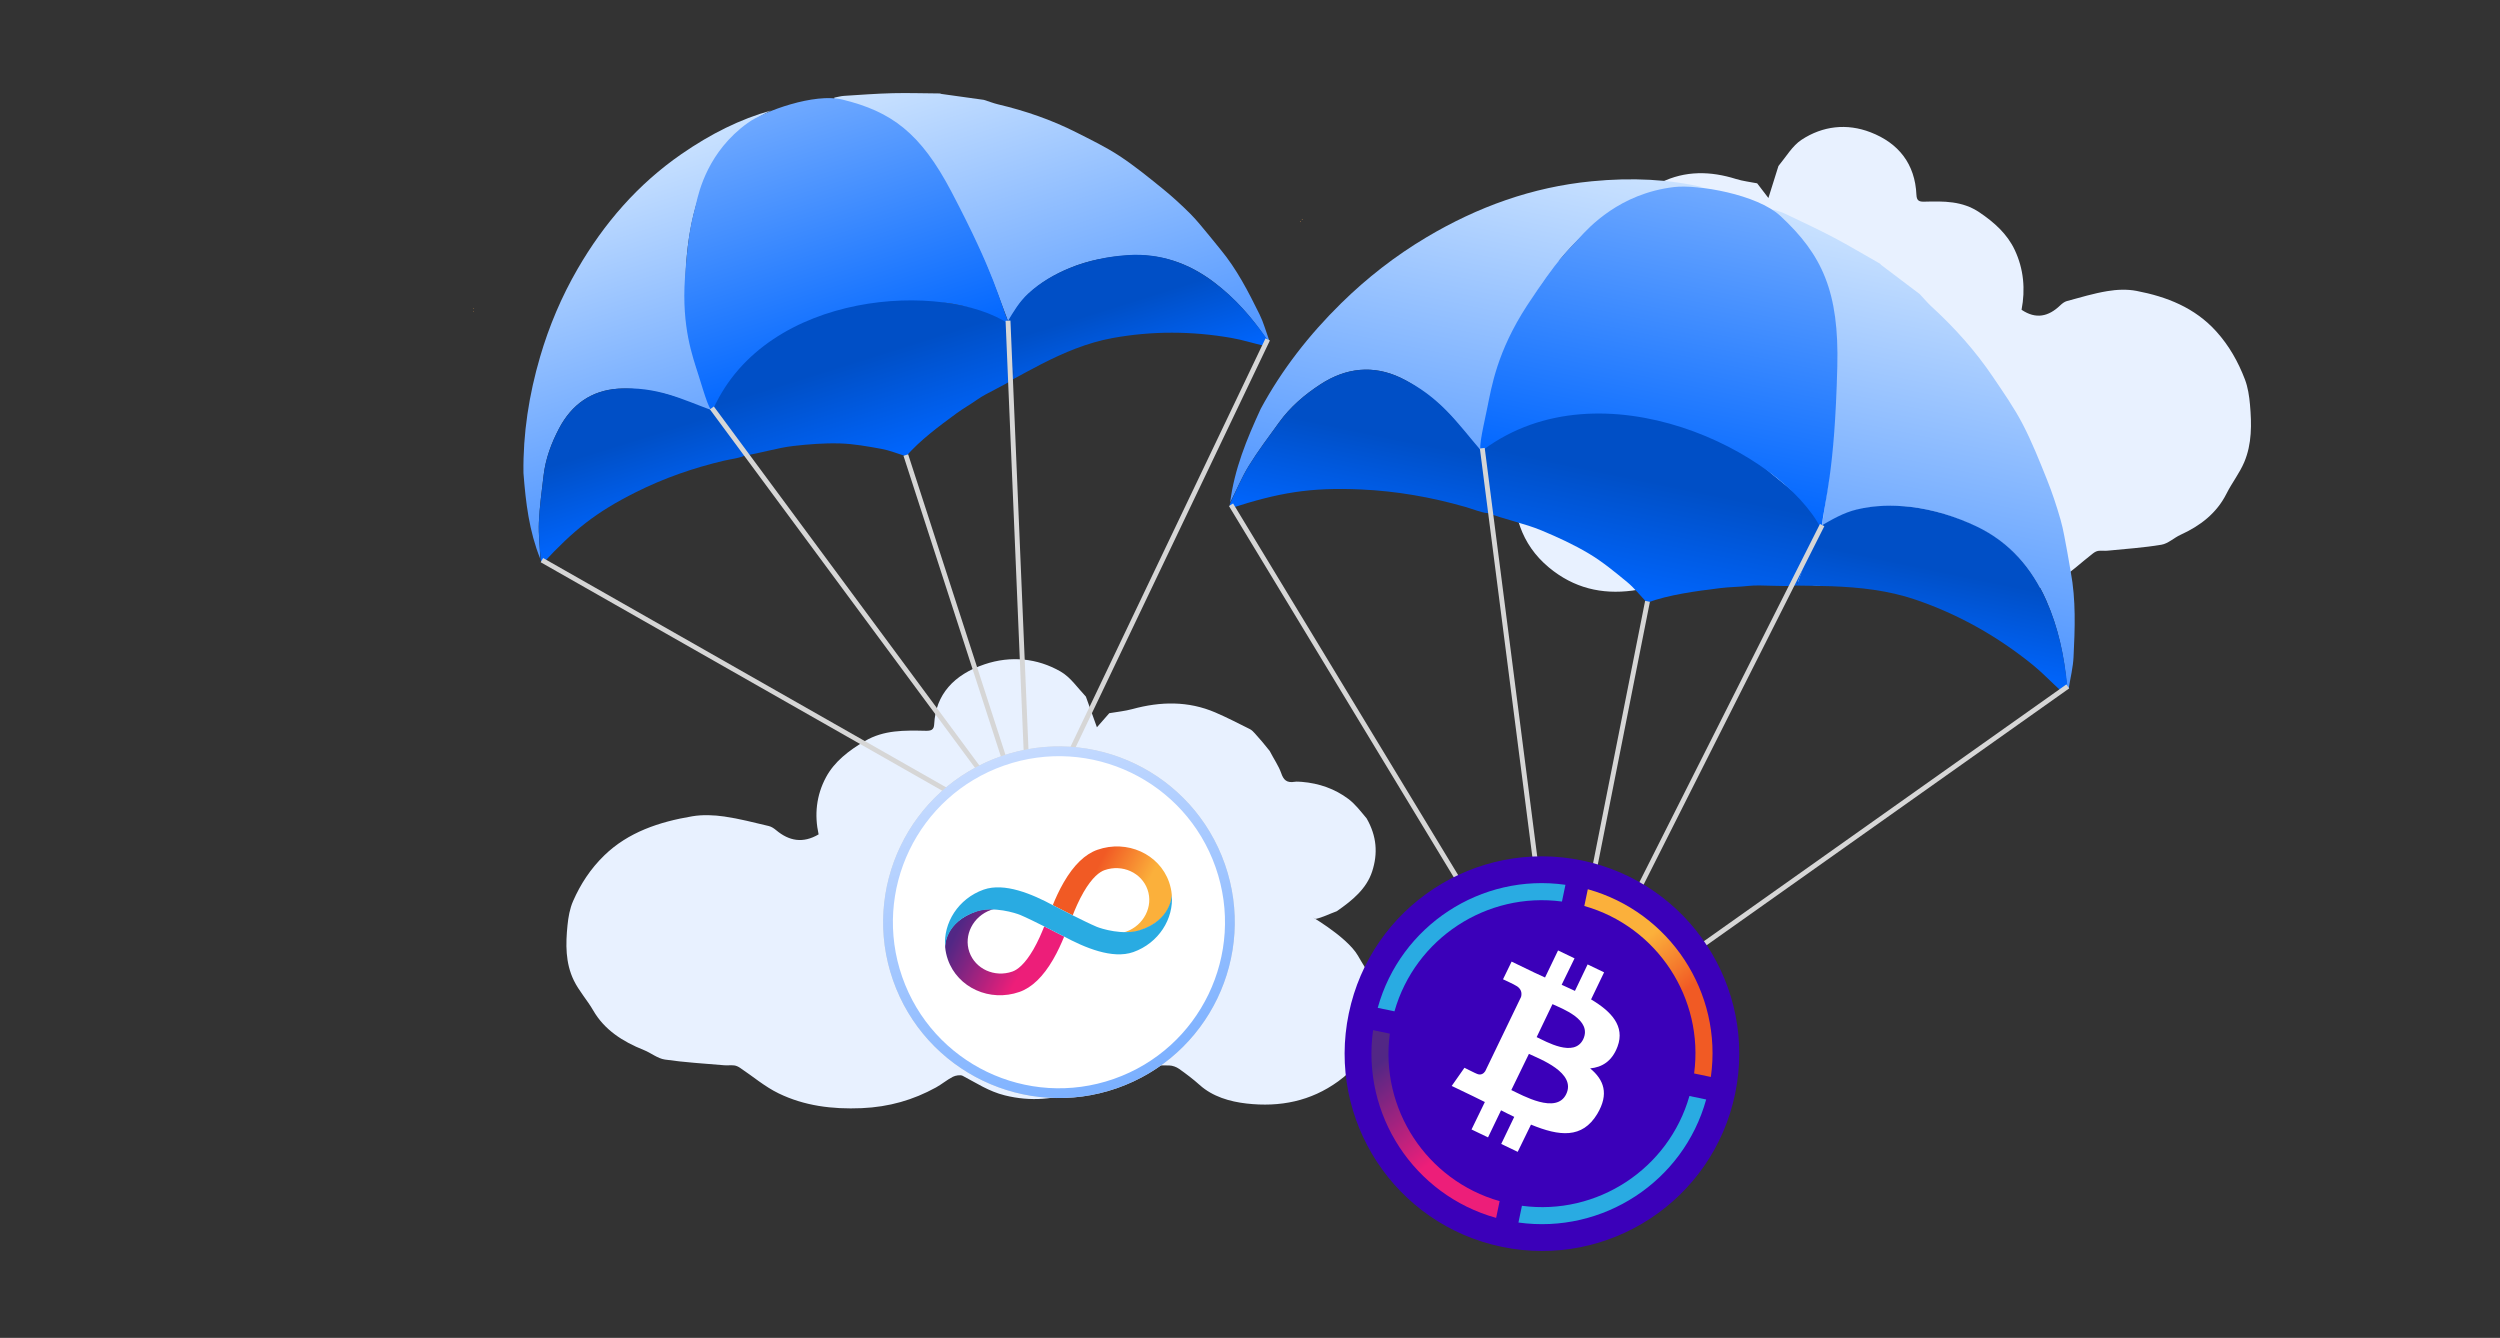 <!-- source: DFINITY foundation -->
<svg width="512" height="274" viewBox="0 0 512 274" fill="none" xmlns="http://www.w3.org/2000/svg">
    <rect x="0" y="0" width="512" height="274" fill="#333333" stroke="none"/>
    <path d="M324.012 52.217C320.745 52.522 317.812 53.735 315.347 55.849C314.051 56.961 313.077 58.45 311.924 60.025C310.023 63.829 309.809 67.522 310.888 71.344C311.929 75.03 314.525 77.517 317.495 79.869C318.89 80.449 320.097 81.177 321.403 81.506C326.702 82.84 331.278 81.101 335.134 77.584C336.382 76.445 337.075 76.598 338.286 77.247C343.429 80.005 348.874 80.559 354.471 79.028C355.847 78.651 356.549 78.851 357.423 79.978C360.825 84.359 365.252 86.812 370.923 86.923C374.232 86.988 377.306 86.249 380.227 84.735C380.288 84.933 380.337 85.008 380.317 85.04C373.785 95.185 358.438 95.551 351.403 85.697C350.702 84.714 350.123 84.566 348.957 84.885C343.368 86.415 337.857 86.008 332.741 83.26C331.057 82.355 330.308 82.625 329.004 83.795C324.867 87.512 320.035 88.519 314.582 86.76C314.408 86.698 314.348 86.652 314.204 86.621C314.122 86.636 313.956 86.66 313.956 86.66C314.402 87.693 313.981 88.46 313.501 89.439C312.122 92.258 310.138 95.189 310.026 98.137C309.766 105.017 311.414 111.389 317.218 116.217C322.32 120.461 328.053 121.771 334.284 120.96C337.427 120.551 340.616 119.481 343.021 117.002C344.221 115.766 345.533 114.629 346.872 113.543C347.36 113.148 348.07 112.839 348.687 112.824C351.567 112.749 354.451 112.772 357.333 112.812C357.783 112.818 358.301 112.994 358.667 113.259C360.975 114.932 363.035 117.153 365.582 118.245C369.923 120.105 374.498 120.589 379.308 119.222C382.34 118.359 384.626 116.568 387.175 115.039C387.606 114.781 388.513 114.954 389.01 115.249C390.122 115.907 391.066 116.842 392.162 117.533C396.385 120.192 400.862 121.697 405.989 121.949C411.525 122.221 416.692 121.441 421.448 118.797C424.059 117.347 426.259 115.159 428.659 113.324C428.971 113.086 429.361 112.868 429.739 112.816C430.354 112.731 430.994 112.843 431.614 112.781C435.301 112.414 439.01 112.171 442.657 111.56C444.031 111.33 445.223 110.147 446.56 109.535C450.595 107.69 453.952 105.156 456.004 101.07C457.103 98.88 458.664 96.905 459.615 94.662C461.207 90.905 461.147 86.867 460.798 82.877C460.644 81.123 460.374 79.311 459.75 77.681C458.38 74.105 456.529 70.801 453.914 67.9C449.492 62.994 443.757 60.767 437.535 59.571C435.62 59.203 433.527 59.3 431.588 59.621C428.79 60.083 426.049 60.916 423.302 61.656C422.796 61.793 422.313 62.176 421.921 62.551C419.532 64.838 416.959 65.434 414.015 63.442C414.821 59.265 414.454 55.094 412.625 51.203C411.076 47.907 408.434 45.551 405.393 43.494C401.866 41.109 398.031 41.205 394.121 41.301C393.103 41.326 392.539 41.166 392.485 39.905C392.21 33.565 388.822 29.303 383.083 27.089C378.227 25.216 373.288 25.778 368.951 28.63C367.078 29.862 365.833 32.05 364.225 33.998C363.546 36.128 362.944 38.064 362.169 40.554C361.291 39.406 360.579 38.475 359.867 37.544C358.427 37.258 356.947 37.098 355.554 36.662C350.312 35.019 345.152 34.911 340.135 37.375C337.93 38.458 335.814 39.722 333.679 40.941C333.312 41.15 333.015 41.518 332.746 41.86C331.831 43.021 330.943 44.202 329.977 45.624C329.2 47.362 328.308 48.797 327.836 50.36C327.408 51.778 326.837 52.499 325.301 52.201C324.888 52.12 324.443 52.207 324.012 52.217ZM387.366 76.925C387.714 75.888 388.28 75.903 389.244 76.279C394.176 78.204 399.099 78.188 403.95 75.925C404.422 75.705 404.907 75.512 405.619 75.206C401.07 83.133 389.743 85.382 383.946 82.136C385.044 80.484 386.144 78.829 387.366 76.925Z" fill="#E8F1FF"/>
    <path d="M266.596 160.124C270.188 160.417 273.412 161.579 276.121 163.605C277.547 164.671 278.617 166.098 279.884 167.607C281.974 171.253 282.21 174.792 281.024 178.454C279.879 181.987 277.025 184.371 273.76 186.624C272.226 187.18 270.9 187.878 269.464 188.193C266.596 186.624 275.755 191.529 278.151 195.796C279.667 198.497 281.849 201.306 281.971 204.131C282.258 210.725 280.445 216.831 274.065 221.458C268.456 225.525 262.154 226.781 255.304 226.004C251.848 225.612 248.343 224.586 245.698 222.21C244.38 221.026 242.938 219.936 241.466 218.896C240.929 218.517 240.149 218.221 239.47 218.206C236.304 218.135 233.134 218.157 229.965 218.195C229.47 218.201 228.901 218.37 228.499 218.623C225.961 220.227 223.697 222.355 220.896 223.401C216.124 225.184 211.095 225.648 205.807 224.337C202.474 223.511 199.961 221.794 197.158 220.329C196.685 220.082 195.688 220.248 195.141 220.53C193.919 221.161 192.881 222.057 191.676 222.719C187.034 225.268 182.112 226.709 176.475 226.951C170.39 227.212 164.709 226.464 159.48 223.931C156.611 222.54 154.192 220.444 151.554 218.686C151.211 218.457 150.782 218.248 150.367 218.198C149.691 218.117 148.987 218.224 148.305 218.165C144.252 217.814 140.174 217.581 136.165 216.995C134.655 216.774 133.345 215.641 131.874 215.054C127.439 213.286 123.748 210.858 121.493 206.942C120.284 204.843 118.568 202.95 117.523 200.801C115.772 197.201 115.839 193.331 116.223 189.507C116.391 187.827 116.688 186.09 117.374 184.528C118.88 181.1 120.916 177.934 123.79 175.154C128.651 170.452 134.956 168.318 141.796 167.172C143.902 166.819 146.202 166.913 148.333 167.22C151.41 167.663 154.423 168.461 157.443 169.171C158 169.301 158.53 169.669 158.961 170.028C161.588 172.22 164.416 172.791 167.652 170.882C166.767 166.879 167.17 162.882 169.18 159.153C170.883 155.995 173.788 153.736 177.131 151.765C181.008 149.48 185.225 149.572 189.523 149.663C190.642 149.687 191.262 149.534 191.322 148.326C191.623 142.25 195.348 138.166 201.657 136.044C206.995 134.249 212.426 134.787 217.193 137.52C219.252 138.701 220.621 140.798 222.388 142.665C223.135 144.706 223.797 146.561 224.649 148.948C225.614 147.847 226.397 146.955 227.18 146.063C228.763 145.788 230.389 145.636 231.921 145.217C237.683 143.643 243.356 143.54 248.872 145.901C251.295 146.939 253.621 148.15 255.969 149.318C256.372 149.519 256.698 149.872 256.995 150.199C258 151.311 258.977 152.444 260.039 153.806C260.893 155.472 261.873 156.847 262.392 158.345C262.862 159.704 263.49 160.395 265.179 160.109C265.633 160.032 266.123 160.115 266.596 160.124Z" fill="#E8F1FF"/>
    <path d="M266.719 44.841C266.792 44.898 266.781 44.944 266.705 44.998C266.671 45.012 266.61 44.926 266.61 44.926C266.61 44.926 266.666 44.837 266.719 44.841Z" fill="#F0A354"/>
    <path d="M266.347 45.333C266.414 45.399 266.4 45.442 266.32 45.483C266.286 45.491 266.229 45.401 266.229 45.401C266.229 45.401 266.296 45.319 266.347 45.333Z" fill="#F0A354"/>
    <path d="M334.949 61.441C335.013 61.57 335 61.689 334.974 61.897C334.818 61.921 334.674 61.855 334.504 61.714C334.609 61.569 334.74 61.5 334.949 61.441Z" fill="#D99823"/>
    <path d="M258.2 83.715C262.556 75.657 268.134 68.536 274.654 62.123C279.952 56.912 285.772 52.386 292.155 48.589C302.613 42.367 313.807 38.308 325.98 37.126C334.288 36.32 341.88 36.709 348.986 38.405C341.699 37.993 335.121 40.121 329.18 44.17C324.817 47.144 321.152 50.913 317.934 55.105C312.331 62.406 308.29 70.525 305.743 79.329C304.607 83.259 304.139 87.383 303.305 91.642C303.16 92.148 303.077 92.429 302.92 92.663C300.153 89.022 297.701 85.196 294.156 82.358C291.84 80.503 289.449 78.593 286.793 77.34C281.195 74.701 275.651 75.314 270.444 78.701C267.176 80.827 264.249 83.331 261.958 86.507C259.842 89.442 257.646 92.333 255.754 95.408C254.266 97.825 253.187 100.493 251.924 102.935C252.818 96.047 255.289 90.03 258.2 83.715Z" fill="url(#paint0_linear_5302_36787)"/>
    <path d="M385.006 53.988C385.154 54.1 385.185 54.199 385.252 54.251C387.858 56.229 390.466 58.202 393.161 60.231C394.007 61.111 394.713 61.997 395.539 62.752C400.302 67.111 404.586 71.891 408.193 77.247C410.293 80.366 412.47 83.468 414.206 86.789C416.124 90.46 417.662 94.34 419.208 98.193C420.287 100.882 421.202 103.65 422.002 106.436C422.609 108.555 422.935 110.755 423.358 112.924C423.625 114.3 423.824 115.69 424.082 117.068C425.169 122.879 424.951 128.74 424.66 134.59C424.557 136.669 424.039 138.728 423.686 140.911C423.662 141.025 423.545 141.012 423.457 140.902C423.331 140.568 423.279 140.345 423.259 140.12C422.739 134.145 421.452 128.372 419.016 122.853C416.047 116.125 411.418 111.065 404.741 107.883C400.553 105.886 396.191 104.407 391.603 103.876C387.912 103.448 384.183 103.504 380.493 104.401C377.784 105.06 375.463 106.428 373.11 107.79C373.72 103.515 374.443 99.253 374.907 94.963C375.355 90.812 375.655 86.636 375.797 82.464C375.908 79.226 375.817 75.966 375.552 72.737C375.342 70.175 374.843 67.621 374.276 65.108C373.511 61.719 372.851 58.259 371.607 55.037C370.223 51.453 368.356 48.022 365.403 45.369C364.627 44.672 363.847 43.979 363.069 43.284C363.123 43.17 363.177 43.056 363.232 42.942C363.963 43.189 364.729 43.365 365.421 43.696C368.814 45.315 372.231 46.895 375.556 48.646C378.726 50.315 381.794 52.177 385.006 53.988Z" fill="url(#paint1_linear_5302_36787)"/>
    <path d="M303.248 92.006C303.334 91.889 304.905 91.331 304.849 91.182C309.239 86.564 314.91 84.518 320.946 83.303C327.711 81.942 334.475 82.054 341.182 83.753C347.954 85.468 353.788 88.957 359.229 93.491C359.754 94.103 360.197 94.556 360.633 95.016C363.022 97.54 367.715 100.625 370.007 103.235C371.431 104.855 371.708 105.933 372.986 107.779C371.117 111.534 369.669 115.638 367.94 119.904C365.265 120.242 360.706 119.703 358.121 119.993C356.182 120.21 354.217 120.205 352.283 120.447C347.118 121.093 341.952 121.763 337.313 123.426C335.858 121.899 334.673 120.387 333.225 119.195C330.72 117.133 328.189 115.039 325.416 113.382C322.325 111.537 319.014 110.017 315.685 108.629C312.305 107.22 308.212 106.391 304.735 105.069C304.193 100.929 303.569 93.091 303.248 92.006Z" fill="url(#paint2_linear_5302_36787)"/>
    <path d="M303.326 92.303C304.01 96.087 304.521 101.486 304.887 105.009C304.608 105.442 300.669 103.937 300.142 103.827C293.059 101.799 285.966 100.565 278.728 100.241C268.266 99.772 261.871 100.915 252.105 104.068C252.281 103.218 251.691 104.117 251.895 103.171C253.187 100.495 254.266 97.826 255.754 95.41C257.647 92.335 259.843 89.443 261.958 86.509C264.249 83.332 267.176 80.828 270.444 78.702C275.651 75.315 281.196 74.702 286.793 77.341C294.857 81.143 298.52 86.711 303.326 92.303Z" fill="url(#paint3_linear_5302_36787)"/>
    <path d="M372.86 107.739C375.214 106.376 377.534 105.008 380.243 104.35C383.934 103.453 387.662 103.397 391.353 103.824C395.941 104.355 400.606 105.815 404.795 107.811C411.471 110.993 416.113 116.25 419.082 122.978C421.662 128.823 422.779 134.539 423.429 140.841C423.128 141.129 422.516 141.317 422.097 141.502C420.123 139.721 418.341 137.815 416.333 136.186C409.106 130.322 401.1 125.807 392.277 122.802C386.689 120.9 380.881 120.277 375.021 120.057C372.696 119.97 370.367 119.979 367.929 119.926C369.557 116.073 369.29 114.859 372.855 107.737C372.855 107.737 372.859 107.739 372.86 107.739Z" fill="url(#paint4_linear_5302_36787)"/>
    <path d="M364.631 44.233C359.814 39.767 347.621 37.749 342.88 38.305C331.675 39.617 325.36 46.628 323.471 48.702C321.109 51.294 319.018 52.923 312.733 62.585C306.551 72.09 305.472 79.294 304.606 83.458C303.515 88.698 302.461 93.097 303.785 92.117C328.001 74.191 364.837 92.348 373.008 108.344C373.756 102.053 375.726 96.997 376.28 75.108C376.668 59.772 373.208 52.184 364.631 44.233Z" fill="url(#paint5_linear_5302_36787)"/>
    <path d="M423.485 140.572L319.325 214.358M319.325 214.358L373.176 107.538M319.325 214.358L303.573 91.793M319.325 214.358L252.11 103.368M319.325 214.358L337.411 123.151" stroke="#D6D6D6"/>
    <g clip-path="url(#clip0_5302_36787)">
        <path d="M324.022 176.232C345.867 180.778 359.895 202.177 355.349 224.022C350.803 245.867 329.404 259.895 307.559 255.349C285.713 250.803 271.686 229.404 276.232 207.558C280.778 185.713 302.177 171.686 324.022 176.232Z" fill="#3B00B9"/>
        <path fill-rule="evenodd" clip-rule="evenodd" d="M284.634 211.692C282.578 227.085 292.185 241.741 307.12 245.995L306.407 249.424C289.59 244.732 278.8 228.271 281.206 210.979L284.634 211.692Z" fill="url(#paint6_linear_5302_36787)"/>
        <path fill-rule="evenodd" clip-rule="evenodd" d="M319.889 184.635C304.497 182.579 289.841 192.186 285.587 207.121L282.158 206.408C286.806 189.582 303.32 178.757 320.603 181.207L319.889 184.635Z" fill="#29ABE2"/>
        <path fill-rule="evenodd" clip-rule="evenodd" d="M346.955 219.846C349.011 204.453 339.405 189.797 324.469 185.543L325.183 182.114C341.999 186.806 352.833 203.276 350.383 220.559L346.955 219.846Z" fill="url(#paint7_linear_5302_36787)"/>
        <path fill-rule="evenodd" clip-rule="evenodd" d="M311.692 246.946C327.085 249.003 341.74 239.396 345.995 224.461L349.423 225.174C344.775 242 328.27 252.781 310.978 250.375L311.692 246.946Z" fill="#29ABE2"/>
        <path d="M331.272 214.335C332.827 210.165 330.016 207.149 325.852 204.678L328.519 199.134L325.142 197.514L322.547 202.935C321.669 202.523 320.748 202.102 319.827 201.681L322.466 196.269L319.089 194.649L316.422 200.193C315.667 199.853 314.957 199.521 314.246 199.19L309.579 196.935L307.817 200.558C307.817 200.558 310.326 201.722 310.273 201.757C311.65 202.41 311.713 203.432 311.513 204.17C309.079 209.258 306.609 214.293 304.175 219.381C303.908 219.784 303.331 220.352 302.375 219.878C302.41 219.931 299.919 218.679 299.919 218.679L297.31 222.401L301.687 224.504C302.521 224.906 303.31 225.3 304.099 225.694L301.37 231.316L304.747 232.936L307.414 227.392C308.327 227.857 309.239 228.322 310.116 228.734L307.449 234.278L310.826 235.898L313.546 230.319C319.374 232.724 324.037 233.236 327.114 228.144C329.576 224.025 328.481 221.137 325.663 218.808C328.051 218.572 330.13 217.399 331.272 214.335ZM320.762 224.071C318.74 228.282 311.814 224.318 309.516 223.244L313.122 215.832C315.376 216.897 322.865 219.694 320.762 224.071ZM324.248 212.828C322.396 216.661 316.628 213.305 314.707 212.401L317.947 205.647C319.868 206.551 326.137 208.818 324.248 212.828Z" fill="white"/>
    </g>
    <path d="M97.013 63.126C97.093 63.139 97.106 63.179 97.07 63.254C97.049 63.279 96.965 63.239 96.965 63.239C96.965 63.239 96.971 63.146 97.013 63.126Z" fill="#F0A354"/>
    <path d="M96.937 63.668C97.018 63.691 97.025 63.73 96.981 63.796C96.958 63.817 96.876 63.772 96.876 63.772C96.876 63.772 96.891 63.68 96.937 63.668Z" fill="#F0A354"/>
    <path d="M156.966 46.515C157.071 46.587 157.112 46.685 157.182 46.857C157.072 46.942 156.932 46.954 156.739 46.918C156.758 46.76 156.83 46.651 156.966 46.515Z" fill="#D99823"/>
    <path d="M107.204 96.88C107.095 88.766 108.336 80.849 110.612 73.072C112.461 66.754 115.01 60.739 118.309 55.046C123.714 45.718 130.623 37.745 139.53 31.576C145.61 27.365 151.652 24.388 157.881 22.634C152.066 25.46 147.895 29.947 145.047 35.644C142.955 39.828 141.747 44.326 141.067 48.958C139.884 57.026 140.262 65.052 142.093 72.963C142.91 76.494 144.329 79.886 145.522 83.542C145.628 83.996 145.686 84.249 145.665 84.498C141.952 82.875 138.403 80.974 134.436 80.308C131.843 79.873 129.168 79.427 126.573 79.605C121.103 79.98 117.078 82.847 114.512 87.716C112.901 90.771 111.717 93.972 111.317 97.419C110.946 100.602 110.496 103.787 110.359 106.984C110.252 109.496 110.568 112.026 110.645 114.46C108.363 108.745 107.678 103.023 107.204 96.88Z" fill="url(#paint8_linear_5302_36787)"/>
    <path d="M192.477 19.139C192.639 19.162 192.706 19.225 192.781 19.236C195.65 19.641 198.521 20.042 201.481 20.449C202.516 20.764 203.445 21.144 204.409 21.372C209.976 22.689 215.354 24.537 220.457 27.124C223.428 28.631 226.451 30.09 229.228 31.91C232.297 33.922 235.162 36.261 238.021 38.574C240.017 40.189 241.92 41.935 243.741 43.746C245.126 45.122 246.328 46.684 247.591 48.18C248.393 49.129 249.146 50.118 249.94 51.072C253.29 55.099 255.651 59.728 257.952 64.379C258.77 66.032 259.258 67.849 259.927 69.69C259.958 69.789 259.862 69.829 259.746 69.782C259.505 69.578 259.368 69.428 259.256 69.262C256.273 64.864 252.786 60.954 248.519 57.735C243.317 53.812 237.551 51.895 231.012 52.316C226.91 52.58 222.896 53.318 219.117 54.888C216.077 56.151 213.217 57.803 210.749 60.09C208.937 61.769 207.733 63.83 206.5 65.899C205.126 62.329 203.846 58.719 202.352 55.2C200.908 51.795 199.336 48.435 197.645 45.145C196.333 42.593 194.855 40.11 193.257 37.726C191.988 35.834 190.499 34.074 188.976 32.375C186.921 30.083 184.917 27.691 182.563 25.735C179.945 23.559 177.019 21.711 173.589 20.933C172.688 20.729 171.786 20.53 170.884 20.328C170.876 20.216 170.869 20.105 170.862 19.993C171.535 19.869 172.204 19.674 172.882 19.631C176.206 19.419 179.531 19.167 182.859 19.085C186.032 19.008 189.21 19.124 192.477 19.139Z" fill="url(#paint9_linear_5302_36787)"/>
    <path d="M145.641 83.847C145.657 83.719 146.631 82.609 146.524 82.518C147.926 77.05 151.431 73.019 155.577 69.474C160.223 65.5 165.504 62.667 171.427 61.085C177.406 59.489 183.426 59.67 189.593 60.829C190.263 61.075 190.802 61.234 191.337 61.402C194.275 62.324 199.238 62.685 202.138 63.714C203.939 64.353 204.619 65.067 206.405 65.944C206.58 69.656 207.231 73.456 207.735 77.502C205.811 78.92 202.051 80.47 200.176 81.811C198.771 82.816 197.248 83.66 195.856 84.682C192.139 87.412 188.431 90.16 185.56 93.45C183.775 92.896 182.206 92.238 180.571 91.941C177.743 91.427 174.881 90.899 172.02 90.815C168.832 90.722 165.614 90.975 162.439 91.339C159.217 91.708 155.692 92.833 152.431 93.312C150.225 90.343 146.358 84.548 145.641 83.847Z" fill="url(#paint10_linear_5302_36787)"/>
    <path d="M145.831 84.042C147.993 86.674 150.719 90.631 152.523 93.199C152.494 93.654 148.798 94.191 148.342 94.333C141.986 95.822 135.966 97.929 130.227 100.803C121.93 104.956 117.476 108.602 111.281 115.257C111.051 114.523 110.982 115.474 110.731 114.654C110.576 112.025 110.259 109.495 110.367 106.983C110.503 103.787 110.954 100.602 111.324 97.418C111.725 93.972 112.909 90.77 114.519 87.715C117.086 82.847 121.111 79.979 126.58 79.605C134.46 79.065 139.698 81.791 145.831 84.042Z" fill="url(#paint11_linear_5302_36787)"/>
    <path d="M206.29 65.967C207.523 63.897 208.728 61.837 210.539 60.158C213.007 57.871 215.868 56.218 218.908 54.955C222.686 53.385 226.926 52.501 231.028 52.237C237.567 51.817 243.428 53.88 248.629 57.803C253.149 61.212 256.48 65.151 259.704 69.746C259.596 70.099 259.203 70.508 258.959 70.834C256.663 70.307 254.461 69.602 252.205 69.209C244.082 67.791 235.939 67.754 227.815 69.239C222.671 70.179 217.909 72.205 213.28 74.565C211.444 75.501 209.646 76.513 207.737 77.525C207.333 73.841 206.602 73.017 206.286 65.968C206.286 65.968 206.29 65.968 206.29 65.967Z" fill="url(#paint12_linear_5302_36787)"/>
    <path d="M172.502 20.387C166.847 19.011 156.543 22.715 153.114 25.191C145.012 31.043 143.153 39.194 142.587 41.614C141.879 44.638 140.964 46.802 140.273 56.99C139.593 67.013 141.869 73.052 142.996 76.648C144.414 81.172 145.498 85.031 146.099 83.701C157.096 59.378 193.433 57.524 206.66 66.372C204.523 61.181 203.864 56.419 194.843 39.245C188.523 27.213 182.57 22.836 172.502 20.387Z" fill="url(#paint13_linear_5302_36787)"/>
    <path d="M259.624 69.514L210.893 171.566M210.893 171.566L206.441 65.676M210.893 171.566L145.793 83.542M210.893 171.566L110.976 114.714M210.893 171.566L185.511 93.195" stroke="#D6D6D6"/>
    <g clip-path="url(#clip1_5302_36787)">
        <circle cx="216.873" cy="188.873" r="35.5" transform="rotate(-19.294 216.873 188.873)" fill="white" stroke="#DBD9D6"/>
        <path d="M224.754 174.036C222.222 174.923 219.906 177.16 217.864 180.686C216.895 182.356 216.145 184.046 215.604 185.377C215.604 185.377 215.604 185.377 215.615 185.382L215.612 185.374C215.612 185.374 217.556 186.388 219.688 187.458C220.187 186.185 220.932 184.428 221.903 182.739C223.719 179.604 225.246 178.542 226.213 178.204C229.855 176.929 233.802 178.721 235.018 182.195C236.227 185.646 234.251 189.511 230.625 190.806C230.46 190.864 230.24 190.915 229.953 190.955C231.172 191.03 232.425 190.954 233.511 190.574C240.181 188.239 239.995 183.522 239.974 183.184C239.898 182.337 239.714 181.485 239.42 180.645C237.403 174.883 230.819 171.913 224.754 174.036Z" fill="url(#paint14_linear_5302_36787)"/>
        <path d="M208.793 203.145C211.326 202.258 213.641 200.021 215.683 196.496C216.652 194.825 217.403 193.135 217.943 191.804C217.943 191.804 217.943 191.804 217.933 191.799L217.935 191.807C217.935 191.807 215.991 190.793 213.859 189.723C213.36 190.996 212.616 192.753 211.644 194.442C209.828 197.577 208.301 198.639 207.334 198.977C203.69 200.245 199.742 198.453 198.526 194.979C197.318 191.527 199.294 187.662 202.919 186.367C203.084 186.309 203.305 186.258 203.591 186.218C202.373 186.143 201.119 186.219 200.034 186.599C193.364 188.934 193.557 193.648 193.568 193.982C193.647 194.836 193.828 195.681 194.122 196.521C196.144 202.298 202.729 205.268 208.793 203.145Z" fill="url(#paint15_linear_5302_36787)"/>
        <path d="M233.464 190.487C230.021 191.597 225.551 190.204 224.599 189.803C222.133 188.763 216.211 185.692 215.746 185.448C211.368 183.081 205.722 180.699 201.459 182.191L201.451 182.194L201.443 182.197C196.276 184.032 193.129 188.99 193.569 193.981C193.551 193.651 193.737 188.708 200.051 186.671C203.495 185.56 207.993 186.986 208.954 187.385C211.419 188.424 217.342 191.496 217.807 191.739C222.182 194.099 227.828 196.481 232.091 194.989L232.099 194.986L232.107 194.983C237.274 193.148 240.429 188.187 239.981 183.199C239.991 183.532 239.784 188.439 233.464 190.487Z" fill="#29ABE2"/>
    </g>
    <path d="M183.839 200.438C177.452 182.194 187.064 162.226 205.308 155.839C223.553 149.452 243.52 159.064 249.907 177.309C256.294 195.553 246.682 215.521 228.438 221.908C210.194 228.295 190.226 218.682 183.839 200.438Z" stroke="url(#paint16_linear_5302_36787)" stroke-width="2"/>
    <defs>
        <linearGradient id="paint0_linear_5302_36787" x1="308.847" y1="30.027" x2="291.943" y2="111.263" gradientUnits="userSpaceOnUse">
            <stop stop-color="#CAE2FF"/>
            <stop offset="1" stop-color="#4D94FF"/>
        </linearGradient>
        <linearGradient id="paint1_linear_5302_36787" x1="401.93" y1="50.995" x2="384.879" y2="132.935" gradientUnits="userSpaceOnUse">
            <stop stop-color="#CAE2FF"/>
            <stop offset="1" stop-color="#4D94FF"/>
        </linearGradient>
        <linearGradient id="paint2_linear_5302_36787" x1="341.472" y1="83.77" x2="333.39" y2="122.61" gradientUnits="userSpaceOnUse">
            <stop offset="0.38" stop-color="#004FC6"/>
            <stop offset="1" stop-color="#0066FF"/>
        </linearGradient>
        <linearGradient id="paint3_linear_5302_36787" x1="284.176" y1="76.287" x2="277.304" y2="109.312" gradientUnits="userSpaceOnUse">
            <stop offset="0.38" stop-color="#004FC6"/>
            <stop offset="1" stop-color="#0066FF"/>
        </linearGradient>
        <linearGradient id="paint4_linear_5302_36787" x1="400.827" y1="105.644" x2="394.558" y2="135.772" gradientUnits="userSpaceOnUse">
            <stop offset="0.38" stop-color="#004FC6"/>
            <stop offset="1" stop-color="#0066FF"/>
        </linearGradient>
        <linearGradient id="paint5_linear_5302_36787" x1="350.696" y1="38.74" x2="337.739" y2="101.005" gradientUnits="userSpaceOnUse">
            <stop stop-color="#6FA9FF"/>
            <stop offset="1" stop-color="#0066FF"/>
        </linearGradient>
        <linearGradient id="paint6_linear_5302_36787" x1="299.283" y1="240.815" x2="281.658" y2="218.369" gradientUnits="userSpaceOnUse">
            <stop offset="0.21" stop-color="#ED1E79"/>
            <stop offset="1" stop-color="#522785"/>
        </linearGradient>
        <linearGradient id="paint7_linear_5302_36787" x1="346.815" y1="209.191" x2="329.19" y2="186.745" gradientUnits="userSpaceOnUse">
            <stop offset="0.21" stop-color="#F15A24"/>
            <stop offset="0.68" stop-color="#FBB03B"/>
        </linearGradient>
        <linearGradient id="paint8_linear_5302_36787" x1="123.211" y1="33.48" x2="145.202" y2="103.627" gradientUnits="userSpaceOnUse">
            <stop stop-color="#CAE2FF"/>
            <stop offset="1" stop-color="#4D94FF"/>
        </linearGradient>
        <linearGradient id="paint9_linear_5302_36787" x1="204.279" y1="9.517" x2="226.46" y2="80.272" gradientUnits="userSpaceOnUse">
            <stop stop-color="#CAE2FF"/>
            <stop offset="1" stop-color="#4D94FF"/>
        </linearGradient>
        <linearGradient id="paint10_linear_5302_36787" x1="171.658" y1="60.974" x2="182.173" y2="94.512" gradientUnits="userSpaceOnUse">
            <stop offset="0.38" stop-color="#004FC6"/>
            <stop offset="1" stop-color="#0066FF"/>
        </linearGradient>
        <linearGradient id="paint11_linear_5302_36787" x1="124.101" y1="79.919" x2="133.041" y2="108.436" gradientUnits="userSpaceOnUse">
            <stop offset="0.38" stop-color="#004FC6"/>
            <stop offset="1" stop-color="#0066FF"/>
        </linearGradient>
        <linearGradient id="paint12_linear_5302_36787" x1="227.024" y1="52.273" x2="235.179" y2="78.288" gradientUnits="userSpaceOnUse">
            <stop offset="0.38" stop-color="#004FC6"/>
            <stop offset="1" stop-color="#0066FF"/>
        </linearGradient>
        <linearGradient id="paint13_linear_5302_36787" x1="159.349" y1="22.154" x2="176.205" y2="75.919" gradientUnits="userSpaceOnUse">
            <stop stop-color="#6FA9FF"/>
            <stop offset="1" stop-color="#0066FF"/>
        </linearGradient>
        <linearGradient id="paint14_linear_5302_36787" x1="219.51" y1="177.423" x2="239.567" y2="187.776" gradientUnits="userSpaceOnUse">
            <stop offset="0.21" stop-color="#F15A24"/>
            <stop offset="0.684" stop-color="#FBB03B"/>
        </linearGradient>
        <linearGradient id="paint15_linear_5302_36787" x1="214.037" y1="199.758" x2="193.98" y2="189.405" gradientUnits="userSpaceOnUse">
            <stop offset="0.21" stop-color="#ED1E79"/>
            <stop offset="0.893" stop-color="#522785"/>
        </linearGradient>
        <linearGradient id="paint16_linear_5302_36787" x1="204.978" y1="154.895" x2="228.768" y2="222.851" gradientUnits="userSpaceOnUse">
            <stop stop-color="#C6DBFF"/>
            <stop offset="1" stop-color="#7BB0FF"/>
        </linearGradient>
        <clipPath id="clip0_5302_36787">
            <path d="M276.232 207.558C280.778 185.711 302.175 171.686 324.022 176.232C345.87 180.778 359.895 202.175 355.349 224.022C350.803 245.87 329.406 259.895 307.559 255.349C285.711 250.803 271.686 229.406 276.232 207.558Z" fill="white"/>
        </clipPath>
        <clipPath id="clip1_5302_36787">
            <path d="M182.895 200.769C176.326 182.003 186.212 161.465 204.978 154.895C223.744 148.326 244.282 158.213 250.851 176.978C257.421 195.744 247.534 216.282 228.768 222.851C210.003 229.421 189.465 219.534 182.895 200.769Z" fill="white"/>
        </clipPath>
    </defs>
</svg>